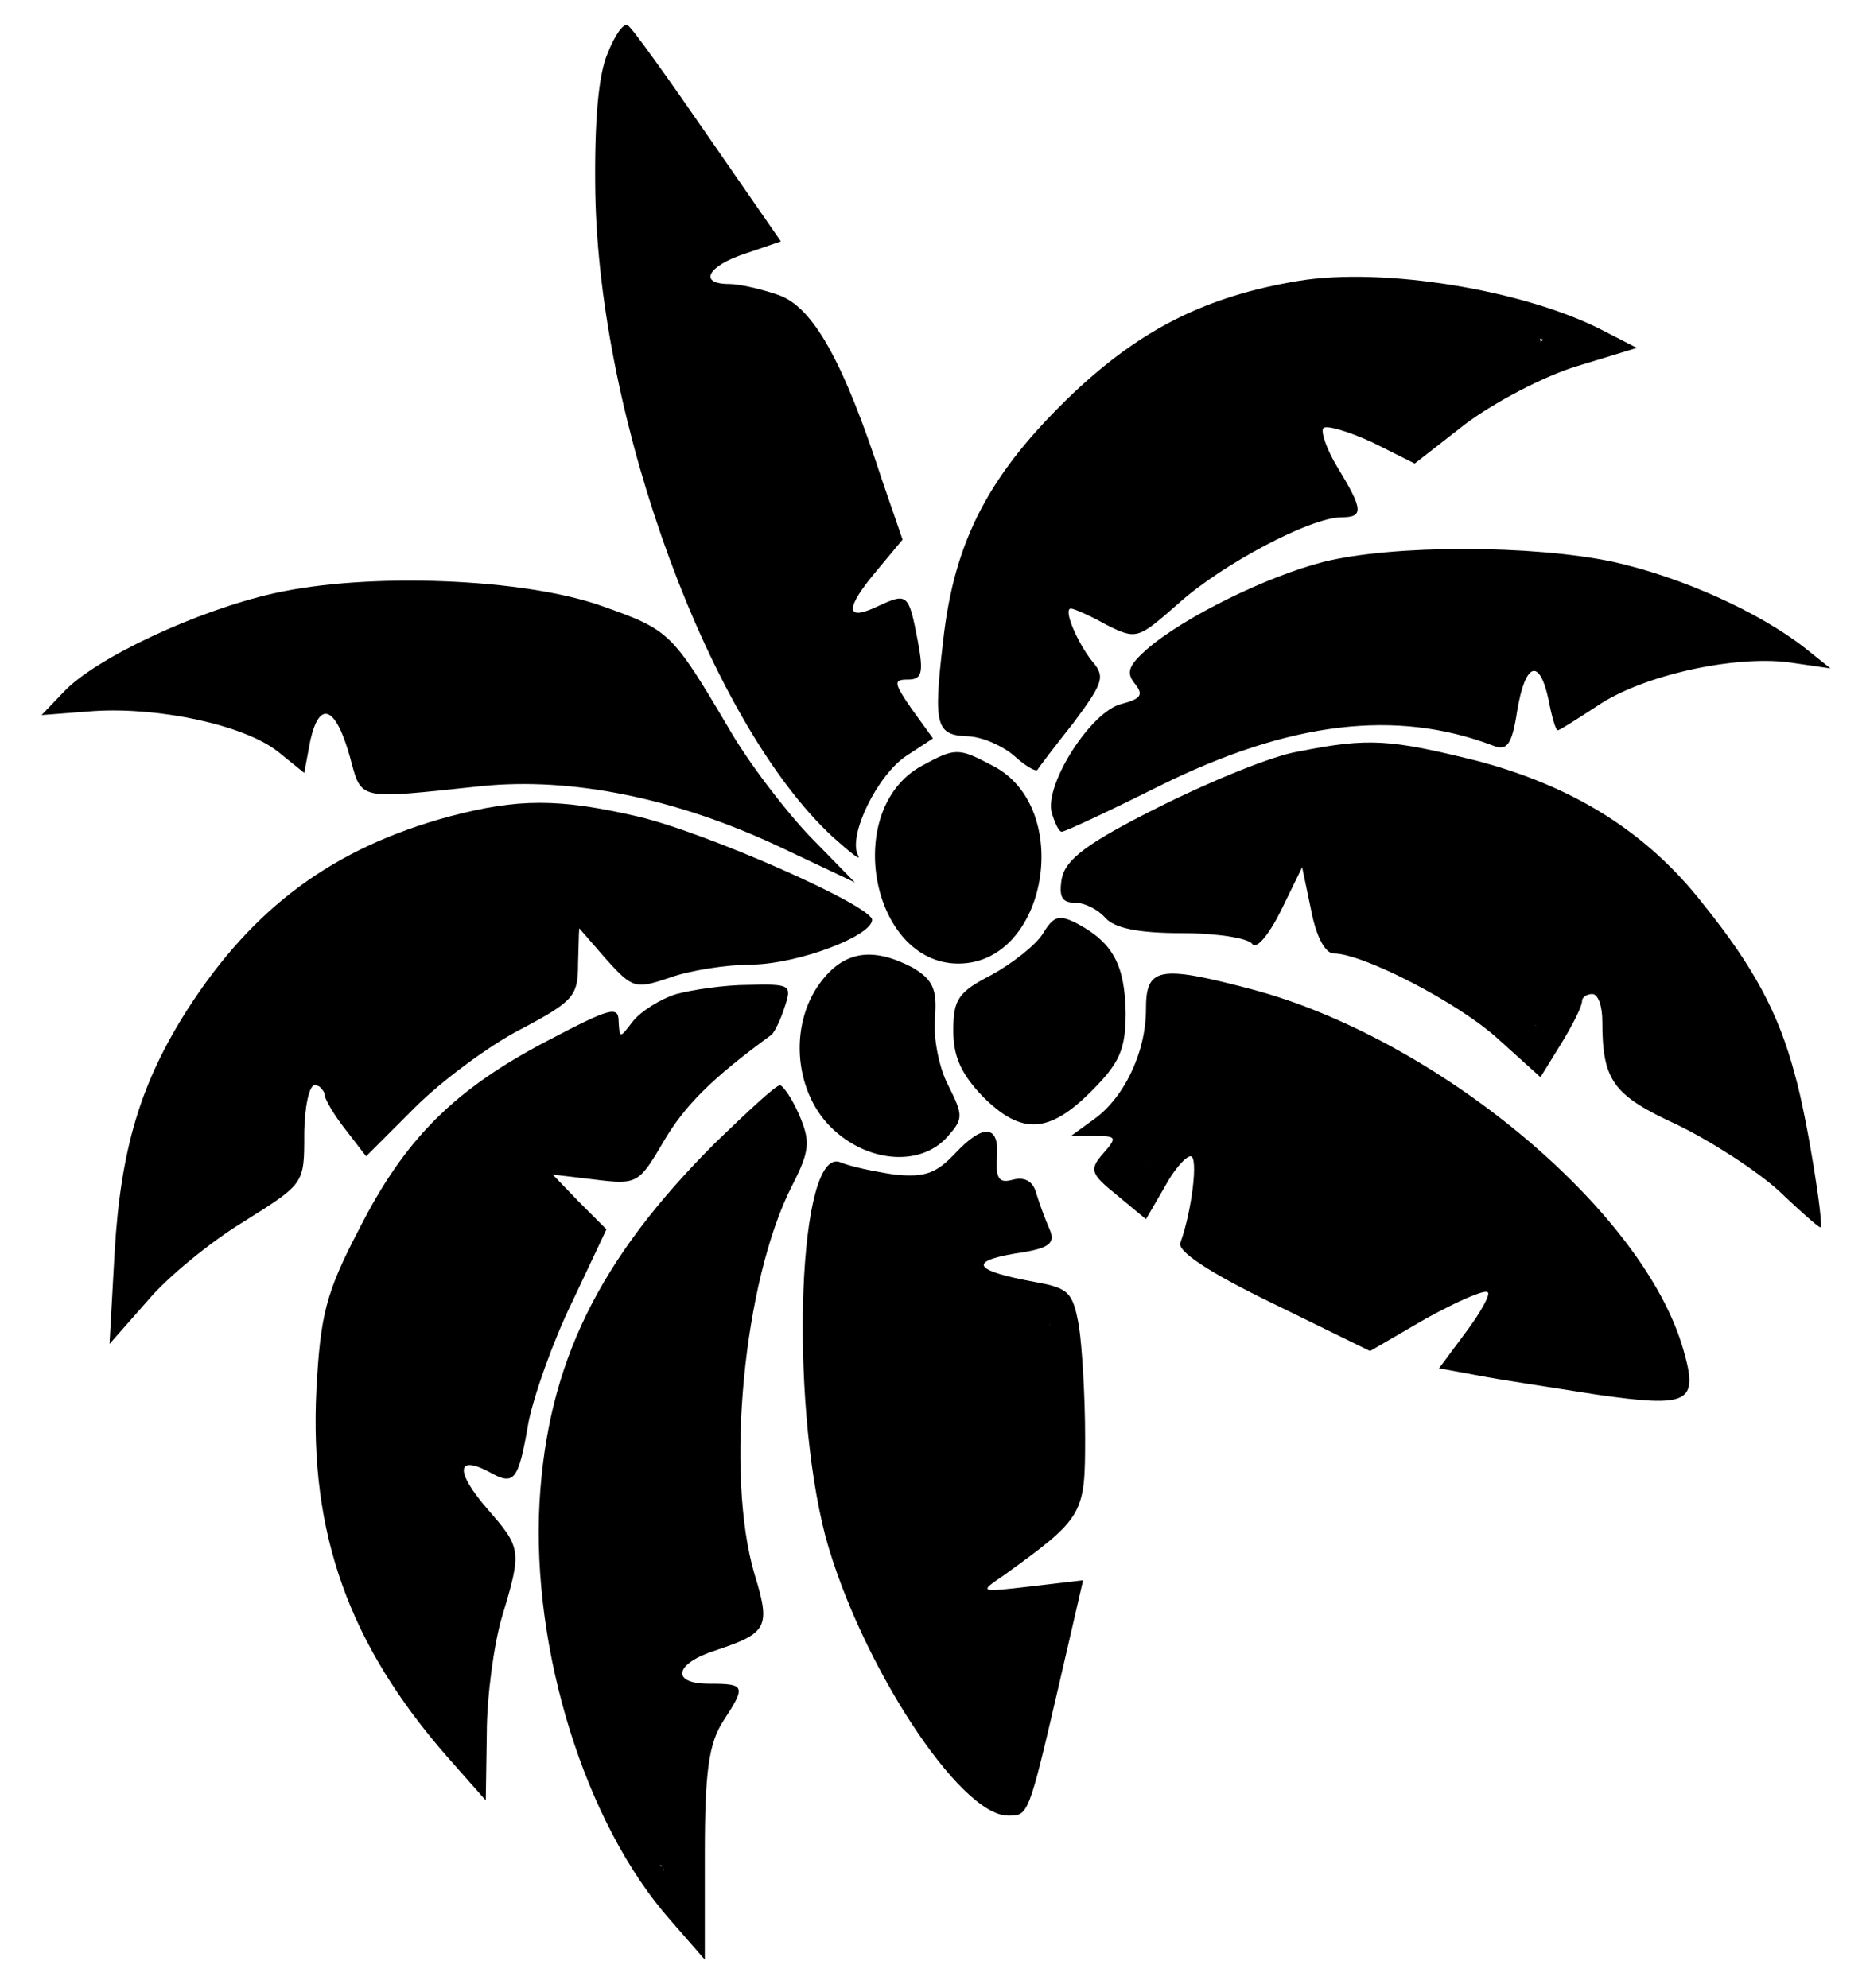 <?xml version="1.0" encoding="UTF-8" standalone="no"?>
<svg
   version="1.0"
   viewBox="0 0 184 196"
   preserveAspectRatio="xMidYMid"
   id="svg18"
   xmlns="http://www.w3.org/2000/svg"
   xmlns:svg="http://www.w3.org/2000/svg">
  <defs
     id="defs18" />
  <path
     d="M 59.9,5.3 C 59,7.4 58.6,12 58.7,19 59.1,41.7 70,71.3 82.1,82.5 c 1.8,1.6 2.9,2.5 2.5,1.8 -1,-1.9 1.9,-7.9 4.8,-9.8 L 92,72.8 89.9,69.9 C 88.1,67.3 88.1,67 89.5,67 c 1.4,0 1.6,-0.6 1,-3.8 -0.9,-4.7 -1,-4.8 -4,-3.4 -3.2,1.5 -3.2,0.2 0,-3.6 l 2.5,-3 -2,-5.8 C 83.2,35.7 80.2,30.3 76.8,29.1 75.1,28.5 72.9,28 71.9,28 68.8,28 69.8,26.2 73.5,25 L 77,23.8 69.8,13.4 C 65.8,7.6 62.3,2.7 61.9,2.5 c -0.4,-0.3 -1.3,1 -2,2.8 z m 7.6,9.4 4.5,6.7 -2.7,2.8 c -2.6,2.7 -2.6,2.9 -1,4.5 1,1 3.4,2.2 5.5,2.8 3.1,0.8 4.1,1.9 6.4,6.5 1.5,3 3.4,7.6 4.2,10.2 1.3,4.5 1.3,5 -0.6,7.3 -2.7,3.5 -2.1,6.9 1.5,7.3 2.8,0.3 3.5,2 1.6,3.9 -0.7,0.7 -0.8,1.7 -0.1,2.9 0.8,1.5 0.4,2.6 -1.9,5.3 -2.4,3 -3,3.2 -4.4,2.1 C 74.9,72.4 65.1,47.4 62.8,31.8 61.6,24.3 61.5,8 62.5,8 c 0.3,0 2.5,3 5,6.7 z"
     id="path1"
     style="fill:#000000;stroke:none;stroke-width:18.9;stroke-dasharray:none" />
  <path
     d="m 128,27.7 c -9,1.5 -15.4,4.7 -22.1,11 -8.3,7.9 -11.8,14.5 -12.9,24.5 -1,8.5 -0.7,9.3 2.6,9.4 1.4,0.1 3.4,1 4.5,2 1,0.9 2,1.5 2.2,1.3 0.1,-0.2 1.7,-2.3 3.6,-4.7 2.9,-3.9 3.1,-4.5 1.8,-6 -1.5,-1.9 -2.9,-5.2 -2.1,-5.2 0.3,0 1.9,0.7 3.5,1.6 3,1.5 3.1,1.4 7.1,-2.1 4.2,-3.8 13,-8.5 16.1,-8.5 2.2,0 2.1,-0.8 -0.4,-4.9 -1.1,-1.8 -1.7,-3.6 -1.4,-3.9 0.3,-0.3 2.4,0.3 4.8,1.4 l 4.2,2.1 5,-3.9 c 2.8,-2.1 7.7,-4.7 11,-5.7 l 5.9,-1.8 -3.3,-1.7 c -7.7,-4 -21.7,-6.3 -30.1,-4.9 z m 20.2,4.6 4,1.2 -6.6,4.2 -6.5,4.2 -4.1,-1.6 c -3.8,-1.5 -4.2,-1.5 -5.8,0 -1.4,1.4 -1.4,2.2 -0.5,4.7 1.1,3 1.1,3.1 -4.6,6 -3.2,1.6 -7.2,4.1 -8.9,5.5 -2.5,2.1 -3.8,2.5 -6.5,2 -4.6,-0.9 -6.5,1.3 -4.7,5.5 1,2.5 1,3.4 -0.4,5.4 -1.4,2.2 -1.8,2.3 -4.6,1.3 -2.8,-1.1 -3,-1.5 -3,-6.2 0,-8.8 2.5,-14.2 10.4,-22.1 5.5,-5.5 8.3,-7.5 12.4,-8.8 10.9,-3.6 19.9,-4 29.4,-1.3 z"
     id="path2"
     style="fill:#000000;stroke:none;stroke-width:30.7;stroke-dasharray:none" />
  <path
     d="m 130.5,55.4 c -5.5,1.4 -13.7,5.4 -17.4,8.6 -1.8,1.6 -2.1,2.3 -1.2,3.4 0.9,1.1 0.6,1.5 -1.3,2 -3,0.7 -7.6,7.9 -6.9,10.7 0.3,1 0.7,1.9 1,1.9 0.3,0 4.6,-2 9.6,-4.5 12.9,-6.4 23.4,-7.6 32.9,-4 1.4,0.6 1.9,-0.1 2.4,-3.4 0.8,-4.8 2.2,-5.3 3.1,-1.1 0.3,1.6 0.7,3 0.9,3 0.2,0 1.9,-1.1 3.9,-2.4 4.4,-3 13.4,-5 18.9,-4.3 l 4.1,0.6 -2.5,-2 c -4.6,-3.6 -12.2,-7 -18.9,-8.5 -8,-1.7 -21.8,-1.7 -28.6,0 z m 27.8,3.2 c 9,2 11,3 8.2,3.9 -1.1,0.3 -4,1.5 -6.4,2.6 -3.9,1.8 -4.5,1.8 -6,0.4 -2.7,-2.3 -4.8,-1.8 -6.3,1.5 -1.2,2.8 -1.6,2.9 -4.8,2.3 -9.4,-2 -21.3,0.4 -31.7,6.4 -6.1,3.5 -5.2,0 1,-4 1.5,-1 2.7,-2.6 2.7,-3.7 0,-1.8 4.9,-5.7 9.3,-7.3 0.9,-0.4 1.9,-0.7 2.2,-0.8 8.1,-3.1 21.3,-3.6 31.8,-1.3 z"
     id="path3"
     style="fill:#000000;stroke:none;stroke-width:18.9;stroke-dasharray:none" />
  <path
     d="M 27,58.5 C 19.4,60.2 9.4,64.9 6.3,68.2 l -2.2,2.3 5.2,-0.4 c 6.5,-0.4 14.8,1.4 18.1,4 L 30,76.2 30.6,73 c 0.9,-4 2.5,-3.4 3.9,1.6 1.2,4.4 0.6,4.2 13,2.9 8.9,-0.9 19.2,1.2 29.4,6 L 84.3,87 79.9,82.5 C 77.5,80 73.8,75.2 71.8,71.7 66.3,62.4 66,62.1 59.5,59.8 51.8,57 36.3,56.4 27,58.5 Z m 25.2,2.6 c 10.1,2.2 13,4.1 16.7,11 2.8,5.1 3,6.1 1.5,5.5 -8,-3.2 -21.5,-4.2 -30.2,-2.2 -1.8,0.4 -2.5,-0.1 -3.6,-2.7 -0.7,-1.8 -2.1,-3.9 -3.1,-4.7 -1.5,-1.3 -1.9,-1.2 -3.6,0.8 -1.7,2.1 -2,2.2 -4.6,0.8 -1.6,-0.8 -4.6,-1.7 -6.7,-2.1 -5.1,-1 -3.2,-2.7 5.4,-4.9 11.5,-2.8 19.8,-3.3 28.2,-1.5 z"
     id="path4"
     style="fill:#000000;stroke:none;stroke-width:18.9;stroke-dasharray:none" />
  <path
     d="m 128,74.1 c -2.5,0.4 -8.6,2.9 -13.6,5.4 -7.2,3.6 -9.3,5.2 -9.7,7.1 -0.3,1.8 0,2.4 1.3,2.4 1,0 2.3,0.7 3,1.5 0.9,1 3.2,1.5 7.6,1.5 3.4,0 6.6,0.5 6.9,1.1 0.4,0.5 1.6,-0.9 2.8,-3.3 l 2.1,-4.3 0.9,4.3 c 0.5,2.6 1.4,4.2 2.2,4.2 2.9,0 12.4,4.9 16.3,8.5 l 4.1,3.7 2.1,-3.4 c 1.1,-1.8 2,-3.6 2,-4.1 0,-0.4 0.5,-0.7 1,-0.7 0.6,0 1,1.2 1,2.7 0,5.9 1.1,7.3 7.4,10.2 3.3,1.6 7.8,4.5 10,6.5 2.1,2 3.9,3.6 4.1,3.6 0.4,0 -1.3,-10.8 -2.5,-15 -1.6,-6.1 -4.1,-10.7 -9,-16.8 C 162.4,82 155.1,77.5 145.6,75 137.1,72.9 135,72.7 128,74.1 Z m 19,4.5 c 7.5,2.1 15.1,7.5 20.5,14.6 4.1,5.5 7.5,13.6 7.5,18 0,1.7 -0.2,1.7 -2.4,0.3 -1.4,-0.9 -4.4,-2.6 -6.8,-3.8 -3.3,-1.7 -4.4,-2.9 -4.9,-5.4 -1.3,-6.4 -4.5,-8 -7.6,-3.7 l -1.9,2.5 -5.1,-3.4 c -2.9,-1.9 -7.2,-4.3 -9.7,-5.2 -3,-1.2 -4.6,-2.4 -4.6,-3.5 0,-0.9 -0.9,-2.5 -2,-3.5 -2,-1.8 -2.1,-1.8 -4.8,0.8 -2.3,2.2 -3.7,2.7 -7.9,2.7 -11,0 -11,-2.4 0,-7.6 11.6,-5.4 17.6,-6 29.7,-2.8 z"
     id="path5"
     style="fill:#000000;stroke:none;stroke-width:18.9;stroke-dasharray:none" />
  <path
     d="m 90.9,75.5 c -7.9,4.3 -5,19.5 3.6,19.5 8.8,0 11.4,-15.4 3.4,-19.5 -3.4,-1.8 -3.7,-1.8 -7,0 z m 7.3,4.2 c 2.3,2 2.4,8 0.1,10.5 -3.7,4.1 -9.3,0.9 -9.3,-5.3 0,-6.2 5,-9 9.2,-5.2 z"
     id="path6"
     style="fill:#000000;stroke:none;stroke-width:18.9;stroke-dasharray:none" />
  <path
     d="m 44.3,80.5 c -11.4,3.1 -19.3,8.9 -25.8,19 -4.6,7.2 -6.6,13.7 -7.2,24 l -0.5,9 3.7,-4.2 c 2,-2.4 6.3,-5.9 9.6,-7.9 5.9,-3.7 5.9,-3.7 5.9,-8.5 0,-2.7 0.5,-4.9 1,-4.9 0.6,0 1,0.4 1,0.9 0,0.4 0.9,2 2.1,3.5 l 2,2.6 4.8,-4.8 c 2.6,-2.6 7.3,-6.1 10.4,-7.7 C 56.6,98.7 57,98.2 57,95 l 0.1,-3.5 2.7,3.1 c 2.6,2.9 2.9,2.9 6.2,1.8 1.9,-0.7 5.6,-1.3 8.2,-1.3 C 78.8,95 85.9,92.3 86,90.7 86,89.3 69.7,82.1 62.9,80.5 55.1,78.7 51.1,78.7 44.3,80.5 Z m 21.8,4.1 c 7.4,2.2 13.9,5.2 13.9,6.4 0,0.5 -2.1,1 -4.8,1 -2.6,0 -6.2,0.4 -8.1,1 -2.9,0.8 -3.8,0.6 -6.4,-1.6 -2.8,-2.3 -3.1,-2.4 -4.8,-0.8 -1.1,0.9 -1.9,2.8 -1.9,4.1 0,1.3 -0.8,2.6 -1.7,3 -2.5,0.9 -9.2,5.6 -12.5,8.7 -1.5,1.4 -3,2.6 -3.3,2.6 -0.3,0 -1.7,-1.2 -3,-2.7 -2.3,-2.7 -2.3,-2.8 -4.4,-0.9 -1.5,1.3 -2.1,3.2 -2.2,6 0,3.9 -0.3,4.3 -6.5,8.3 -7.2,4.6 -7.2,4.6 -5.4,-4.8 3.6,-18.9 22.8,-34 40.9,-32.3 2.9,0.3 7.5,1.2 10.2,2 z"
     id="path7"
     style="fill:#000000;stroke:none;stroke-width:18.9;stroke-dasharray:none" />
  <path
     d="m 102.8,92.1 c -0.7,1.1 -3,2.9 -5,4 -3.3,1.7 -3.8,2.4 -3.8,5.5 0,2.6 0.8,4.3 2.9,6.5 3.8,3.8 6.5,3.7 10.7,-0.5 2.8,-2.8 3.4,-4.1 3.4,-7.8 -0.1,-4.6 -1.2,-6.8 -4.7,-8.7 -1.9,-1 -2.4,-0.8 -3.5,1 z m 4,3.1 c 0.7,0.7 1.2,2.9 1.2,4.9 0,2.9 -0.6,4.3 -2.6,5.8 -3.2,2.5 -4.2,2.6 -6.6,0.4 -2.7,-2.4 -2.3,-5.8 1,-7.8 1.5,-1 3.1,-2.4 3.5,-3.2 1,-1.6 1.9,-1.7 3.5,-0.1 z"
     id="path8"
     style="fill:#000000;stroke:none;stroke-width:18.9;stroke-dasharray:none" />
  <path
     d="m 81.1,96.6 c -3.3,4.1 -2.9,10.8 0.8,14.5 3.5,3.5 8.8,4 11.5,1 1.6,-1.8 1.6,-2.1 0.1,-5.1 -0.9,-1.7 -1.5,-4.7 -1.3,-6.7 0.2,-2.8 -0.2,-3.7 -2.2,-4.9 -3.8,-2 -6.6,-1.7 -8.9,1.2 z m 6.3,1 c 0.9,0.3 1.6,1.7 1.6,3 0,1.4 0.6,4 1.4,5.9 1.7,3.9 1.3,4.5 -2.5,4.5 -3.5,0 -5.9,-3.2 -5.9,-8 0,-4.9 1.9,-6.8 5.4,-5.4 z"
     id="path9"
     style="fill:#000000;stroke:none;stroke-width:18.9;stroke-dasharray:none" />
  <path
     d="m 113,99.5 c 0,4.3 -2.2,8.8 -5.2,10.9 l -2.2,1.6 h 2.3 c 2.2,0 2.3,0.1 0.9,1.7 -1.4,1.6 -1.3,2 1.3,4.1 l 2.9,2.4 1.8,-3.1 c 0.9,-1.7 2.1,-3.1 2.6,-3.1 0.8,0 0.1,5.5 -1,8.5 -0.4,0.8 2.7,2.9 9.1,6 l 9.6,4.7 5.5,-3.2 c 3.1,-1.7 5.8,-2.9 6.1,-2.6 0.3,0.2 -0.7,2 -2.2,4 l -2.6,3.5 3.8,0.7 c 2,0.4 7.4,1.2 11.8,1.9 9.1,1.3 10,0.8 8.5,-4.4 -3.9,-13.8 -24.4,-30.8 -42.7,-35.6 -9.1,-2.4 -10.3,-2.1 -10.3,2 z m 15.3,3 c 15.8,6.2 34.7,22.9 34.7,30.5 0,2.1 -0.3,2.2 -4.7,1.6 -11.6,-1.7 -11.2,-1.5 -10,-4.7 0.9,-2.4 0.8,-3.2 -0.6,-4.6 -1.3,-1.3 -2.1,-1.5 -3.5,-0.7 -8,4.9 -8,4.9 -11.9,3.5 -2.1,-0.7 -5.7,-2.2 -8,-3.3 -3.9,-1.8 -4.2,-2.2 -4.5,-6.5 -0.4,-6 -3,-7.9 -5.9,-4.4 -1,1.3 -2,1.9 -2,1.5 -0.4,-3.2 -0.2,-4.4 1.9,-8.3 1.2,-2.4 2.2,-5.2 2.2,-6.2 0,-1.5 0.6,-1.7 3.3,-1.3 1.7,0.4 5.8,1.7 9,2.9 z"
     id="path10"
     style="fill:#000000;stroke:none;stroke-width:18.9;stroke-dasharray:none" />
  <path
     d="m 66.7,98 c -1.6,0.5 -3.5,1.7 -4.3,2.7 -1.3,1.7 -1.3,1.7 -1.4,0 0,-1.6 -0.9,-1.3 -7,1.9 -9.2,4.8 -14.1,9.7 -18.6,18.6 -3.3,6.3 -3.8,8.5 -4.2,15.8 -0.7,14.2 3.2,25.1 12.9,36.2 l 3.8,4.3 0.1,-6.6 c 0,-3.6 0.7,-8.8 1.5,-11.5 2,-6.6 1.9,-6.8 -1.5,-10.7 -3.1,-3.6 -3,-5.3 0.2,-3.6 2.5,1.4 2.9,1 3.9,-4.8 0.5,-2.6 2.4,-8 4.3,-11.9 l 3.4,-7.2 -2.7,-2.7 -2.6,-2.7 4.2,0.5 c 4.1,0.5 4.3,0.4 6.7,-3.7 2.1,-3.6 4.8,-6.3 10.7,-10.6 0.3,-0.3 0.9,-1.5 1.3,-2.8 0.7,-2.1 0.5,-2.2 -3.6,-2.1 -2.4,0 -5.6,0.5 -7.1,0.9 z m 2.4,6.2 c -2.4,2.4 -5,5.3 -5.9,6.5 -1,1.6 -2.4,2.3 -4.7,2.3 -4.8,0 -6.3,2.3 -4.1,6.4 1.7,3.2 1.7,3.5 -0.2,7.2 -1.1,2.2 -2.8,6.5 -3.8,9.6 -1.2,3.9 -2.3,5.8 -3.4,5.8 -1.9,0 -4,1.9 -4,3.6 0,0.7 1.2,2.6 2.6,4.4 l 2.6,3.1 -1.6,5.8 c -0.9,3.1 -1.6,6.8 -1.6,8 0,1.9 -0.3,2.1 -1.5,1.1 -2.4,-2 -6.2,-9.3 -8,-15.3 -2.6,-9 -1.8,-22.5 1.8,-29.9 4.6,-9.5 16.1,-18.8 23.1,-18.8 1.4,0 2.8,-0.4 3.1,-1 0.6,-1 5.7,-2.7 8.5,-2.9 0.8,-0.1 -0.5,1.8 -2.9,4.1 z"
     id="path11"
     style="fill:#000000;stroke:none;stroke-width:18.9;stroke-dasharray:none" />
  <path
     d="M 70.5,112.7 C 59,124.2 54,134.4 53.2,148.1 c -0.8,14.6 4.5,31.7 12.9,41.2 l 3.4,3.9 v -10.4 c 0,-8.2 0.4,-10.9 1.8,-13.1 2.3,-3.5 2.2,-3.7 -1.4,-3.7 -3.8,0 -3.4,-2 0.7,-3.3 5.1,-1.7 5.4,-2.3 3.8,-7.5 -2.9,-9.8 -1.1,-28.9 3.7,-38.3 1.8,-3.5 1.8,-4.4 0.7,-7 -0.7,-1.6 -1.6,-2.9 -1.9,-2.9 -0.4,0 -3.2,2.6 -6.4,5.7 z m 6.5,-0.2 c 0,0.3 -0.9,2.4 -2,4.5 -3.5,6.9 -5.2,16.6 -4.7,27 0.3,5.2 0.8,10.7 1.2,12.2 0.6,2.2 0.3,2.9 -1.1,3.4 -5,1.8 -6.9,5.9 -3.8,8.5 1.1,0.9 1.3,2 0.8,3.8 -0.4,1.4 -1,4.8 -1.3,7.6 l -0.7,5 -2.7,-5.3 c -8.2,-15.6 -8.8,-36.3 -1.6,-50.4 3,-6 15.9,-19.1 15.9,-16.3 z"
     id="path12"
     style="fill:#000000;stroke:none;stroke-width:18.9;stroke-dasharray:none" />
  <path
     d="m 94.2,113.7 c -1.9,2 -3,2.4 -6,2.1 -2,-0.3 -4.4,-0.8 -5.3,-1.2 -4.2,-1.8 -5.1,23.1 -1.5,36.9 3.4,12.4 13.2,27.5 18,27.5 2,0 2,0.1 5,-12.8 l 2.4,-10.4 -5.1,0.6 c -5.2,0.6 -5.2,0.6 -2.7,-1.1 7.9,-5.7 8,-6 8,-13.6 0,-4 -0.3,-8.9 -0.6,-10.9 -0.6,-3.4 -1,-3.8 -4.3,-4.4 -6,-1.1 -6.7,-2 -2.1,-2.8 3.5,-0.5 4.1,-1 3.5,-2.4 -0.4,-0.9 -1,-2.5 -1.3,-3.5 -0.3,-1.2 -1.1,-1.7 -2.3,-1.4 -1.4,0.4 -1.7,-0.1 -1.6,-2.1 0.3,-3.3 -1.3,-3.5 -4.1,-0.5 z m 2.9,4.9 c 1.8,1.6 1.7,1.7 -0.7,3.6 -2.2,1.8 -2.3,2.2 -1.2,4 0.8,1.2 2.9,2.6 4.8,3.2 l 3.5,1.1 0.3,8.5 0.3,8.5 -4.8,4.2 c -4.1,3.5 -4.6,4.4 -3.7,6 0.6,1 2.5,1.9 4.3,2.1 2.5,0.3 3.1,0.7 2.7,2 -0.3,0.9 -1,3.9 -1.7,6.7 -0.6,2.7 -1.6,5.4 -2,5.9 -1.4,1.5 -6.1,-3.7 -9.7,-10.6 -5.1,-10.1 -6.6,-17.6 -6.7,-32.3 v -12.9 l 4.5,0.2 c 2.5,0.1 5.2,-0.2 6,-0.8 2,-1.3 2,-1.3 4.1,0.6 z"
     id="path13"
     style="fill:#000000;stroke:none;stroke-width:18.9;stroke-dasharray:none" />
  <path
     style="fill:#000000;fill-opacity:1;stroke-width:61.868;stroke-dasharray:none"
     d="m 11.012,130.474 c 0.072,-0.941 0.238,-3.538 0.367,-5.771 0.282,-4.862 0.551,-7.229 1.174,-10.324 2.102,-10.447 8.88,-20.943 17.569,-27.202 4.271,-3.077 11.14,-5.982 17.208,-7.277 5.19,-1.108 11.886,-0.535 18.43,1.578 6.947,2.243 18.229,7.293 19.635,8.789 0.498,0.53 0.504,0.58 0.125,0.999 -0.89,0.983 -4.784,2.599 -7.903,3.28 -0.632,0.138 -2.509,0.348 -4.171,0.467 -3.266,0.233 -5.915,0.701 -7.96,1.404 -0.711,0.245 -1.72,0.447 -2.242,0.449 -0.911,0.004 -1.056,-0.106 -3.528,-2.684 L 57.138,91.495 56.99,92.236 c -0.081,0.407 -0.148,1.566 -0.148,2.575 0,3.068 -0.548,3.784 -4.593,5.999 -5.002,2.739 -8.291,5.225 -12.924,9.77 l -3.248,3.186 -1.488,-1.965 c -0.818,-1.081 -1.819,-2.613 -2.224,-3.405 -0.832,-1.63 -1.415,-1.866 -1.933,-0.784 -0.189,0.395 -0.39,2.073 -0.503,4.202 -0.131,2.468 -0.299,3.761 -0.555,4.255 -0.473,0.915 -1.643,1.844 -5.402,4.288 -4.96,3.225 -7.037,4.988 -10.551,8.957 l -2.542,2.871 z m 5.113,-8.061 c 1.309,-0.598 6.928,-4.208 8.549,-5.493 1.72,-1.363 2.139,-2.307 2.344,-5.274 0.234,-3.381 0.62,-4.439 2.203,-6.026 0.735,-0.737 1.539,-1.334 1.795,-1.334 0.289,0 1.21,0.811 2.439,2.146 1.086,1.18 2.246,2.292 2.579,2.47 0.58,0.31 0.673,0.267 2.247,-1.044 7.012,-5.841 9.1,-7.376 12.661,-9.304 2.397,-1.298 2.99,-2.02 3.182,-3.875 0.231,-2.24 2.223,-5.01 3.603,-5.01 0.258,0 1.078,0.474 1.823,1.053 2.326,1.809 3.645,2.624 4.492,2.776 0.528,0.095 1.737,-0.065 3.416,-0.452 1.643,-0.378 3.903,-0.681 6.143,-0.824 5.404,-0.343 6.444,-0.547 6.444,-1.266 0,-1.629 -10.339,-5.864 -18.479,-7.57 C 57.044,82.443 51.425,82.208 47.798,82.814 33.615,85.186 20.555,96.559 16.028,110.482 c -0.811,2.494 -1.852,7.584 -2.041,9.982 -0.19,2.408 0.252,2.811 2.138,1.95 z"
     id="path18" />
  <path
     style="fill:#000000;fill-opacity:1;stroke:#000000;stroke-width:0.328;stroke-dasharray:none;stroke-opacity:1"
     d="m 14.356,122.439 c -0.447,-0.447 -0.419,-1.386 0.131,-4.525 0.861,-4.906 1.502,-7.26 2.836,-10.405 3.131,-7.383 8.777,-14.043 15.815,-18.654 4.201,-2.752 8.805,-4.699 13.325,-5.633 2.374,-0.491 4.071,-0.667 6.402,-0.665 2.12,0.002 3.355,0.092 5.209,0.379 3.855,0.596 7.093,1.367 10.493,2.497 5.938,1.974 10.722,4.241 11.296,5.351 0.127,0.246 0.125,0.262 -0.05,0.404 -0.503,0.407 -2.196,0.694 -4.514,0.764 -3.477,0.105 -5.793,0.385 -8.162,0.987 -3.023,0.768 -3.667,0.619 -6.236,-1.451 -2.773,-2.234 -3.201,-2.382 -4.359,-1.511 -1.534,1.153 -2.402,2.702 -2.569,4.585 -0.076,0.855 -0.179,1.246 -0.488,1.853 -0.338,0.663 -0.702,0.967 -1.773,1.481 -3.083,1.481 -8.429,5.264 -11.889,8.413 -1.228,1.117 -2.516,2.18 -3.02,2.491 l -0.309,0.191 -0.304,-0.202 c -0.703,-0.467 -2.005,-1.765 -3.447,-3.439 -1.468,-1.703 -1.894,-1.697 -3.67,0.055 -1.017,1.003 -1.293,1.425 -1.673,2.562 -0.333,0.993 -0.474,2.001 -0.568,4.042 -0.087,1.906 -0.207,2.44 -0.717,3.194 -0.581,0.858 -1.488,1.62 -3.695,3.101 -3.182,2.135 -5.87,3.772 -6.787,4.134 -0.749,0.295 -0.983,0.296 -1.277,0.003 z"
     id="path33" />
  <path
     style="fill:#000000;fill-opacity:1;stroke:#000000;stroke-width:0.328;stroke-dasharray:none;stroke-opacity:1"
     d="m 43.828,168.167 c -2.068,-1.522 -5.144,-6.865 -7.352,-12.768 -0.918,-2.453 -1.399,-4.238 -1.813,-6.726 -0.505,-3.036 -0.66,-5.408 -0.597,-9.146 0.063,-3.724 0.316,-6.203 0.96,-9.393 1.158,-5.741 3.033,-9.584 7.045,-14.436 1.015,-1.228 4.127,-4.338 5.382,-5.378 3.89,-3.225 7.693,-5.335 10.869,-6.028 0.414,-0.09 1.299,-0.199 1.967,-0.242 1.964,-0.125 2.589,-0.322 3.273,-1.031 0.762,-0.789 2.985,-1.727 5.619,-2.37 1.448,-0.354 2.843,-0.566 2.959,-0.45 0.123,0.123 -0.273,0.829 -0.922,1.641 -0.303,0.379 -1.381,1.539 -2.397,2.577 -2.854,2.919 -4.674,4.941 -5.806,6.45 -0.62,0.826 -1.121,1.261 -1.829,1.584 -0.704,0.322 -1.406,0.446 -3.031,0.534 -1.675,0.091 -2.304,0.211 -3.102,0.592 -1.128,0.538 -1.653,1.375 -1.653,2.636 0,0.981 0.221,1.668 1.151,3.584 0.449,0.925 0.876,1.921 0.95,2.213 0.25,0.997 0.044,1.781 -1.038,3.944 -1.321,2.641 -2.706,6.088 -4.084,10.166 -0.921,2.725 -1.404,3.883 -1.966,4.712 -0.553,0.816 -0.844,1.022 -1.584,1.124 -0.835,0.115 -1.411,0.332 -2.065,0.778 -1.032,0.704 -1.697,1.704 -1.759,2.648 -0.033,0.498 -0.01,0.592 0.286,1.197 0.646,1.317 1.563,2.607 3.523,4.95 0.925,1.106 1.324,1.642 1.293,1.739 -0.024,0.077 -0.5,1.797 -1.058,3.821 -1.471,5.346 -1.957,7.648 -2.093,9.923 -0.038,0.636 -0.112,1.236 -0.164,1.333 -0.144,0.268 -0.427,0.215 -0.965,-0.18 z"
     id="path34" />
  <path
     style="fill:#000000;fill-opacity:1;stroke:#000000;stroke-width:0.328;stroke-dasharray:none;stroke-opacity:1"
     d="m 63.515,180.678 c -1,-1.97 -1.974,-3.933 -2.164,-4.361 -2.839,-6.418 -4.458,-12.929 -5.046,-20.302 -0.157,-1.967 -0.18,-6.543 -0.042,-8.408 0.458,-6.202 1.707,-11.613 3.794,-16.446 1.081,-2.502 1.962,-4.011 3.689,-6.316 4.252,-5.677 11.55,-12.818 12.935,-12.657 0.17,0.02 0.225,0.076 0.245,0.252 0.033,0.284 -0.577,1.726 -1.587,3.751 -1.614,3.238 -2.556,5.745 -3.362,8.944 -1.253,4.977 -1.767,9.446 -1.765,15.359 0.002,5.047 0.643,13.032 1.27,15.808 0.272,1.204 0.318,1.645 0.211,2.041 -0.136,0.504 -0.495,0.86 -1.131,1.121 -1.773,0.728 -2.832,1.343 -3.742,2.175 -1.278,1.168 -1.941,2.741 -1.713,4.067 0.149,0.87 0.507,1.491 1.329,2.308 0.396,0.393 0.806,0.881 0.91,1.084 0.247,0.479 0.306,1.463 0.134,2.215 -0.702,3.067 -0.959,4.512 -1.364,7.646 -0.298,2.309 -0.717,5.236 -0.756,5.274 -0.015,0.015 -0.846,-1.585 -1.846,-3.555 z"
     id="path35" />
  <path
     style="fill:#000000;fill-opacity:1;stroke:#000000;stroke-width:0.328;stroke-dasharray:none;stroke-opacity:1"
     d="m 97.397,174.31 c -2.102,-1.058 -5.573,-5.57 -8.202,-10.664 C 85.807,157.08 83.958,150.981 83.14,143.67 82.698,139.713 82.595,136.895 82.544,127.276 l -0.046,-8.642 1.18,0.059 c 3.939,0.195 6.116,0.173 7.525,-0.076 1.064,-0.189 1.42,-0.322 2.249,-0.842 0.914,-0.573 1.309,-0.701 1.725,-0.558 0.368,0.127 0.924,0.546 1.889,1.426 1.222,1.115 1.377,1.404 1.045,1.949 -0.087,0.142 -0.797,0.792 -1.579,1.444 -1.649,1.377 -1.973,1.767 -2.019,2.435 -0.028,0.405 0.007,0.533 0.317,1.153 0.437,0.874 1.263,1.729 2.372,2.457 1.157,0.759 1.892,1.076 4.106,1.773 1.103,0.347 2.039,0.662 2.08,0.699 0.058,0.053 0.394,8.531 0.636,16.061 l 0.028,0.852 -3.527,3.091 c -4.339,3.802 -4.96,4.449 -5.257,5.472 -0.146,0.501 -0.1,0.864 0.186,1.479 0.269,0.578 0.88,1.106 1.784,1.544 0.896,0.434 1.624,0.637 3.048,0.853 1.611,0.244 2.237,0.536 2.376,1.107 0.023,0.094 -0.034,0.448 -0.127,0.786 -0.093,0.338 -0.613,2.405 -1.157,4.593 -0.544,2.188 -1.185,4.574 -1.426,5.302 -0.507,1.538 -1.02,2.683 -1.259,2.811 -0.299,0.16 -0.716,0.097 -1.295,-0.194 z"
     id="path36" />
  <path
     style="fill:#000000;fill-opacity:1;stroke:#000000;stroke-width:0.328;stroke-dasharray:none;stroke-opacity:1"
     d="m 160.567,134.841 c -0.698,-0.074 -2.316,-0.296 -4.758,-0.653 -6.963,-1.019 -8.067,-1.356 -8.025,-2.45 0.007,-0.184 0.2,-0.844 0.429,-1.466 0.545,-1.482 0.675,-2.005 0.678,-2.737 0.003,-0.849 -0.247,-1.335 -1.161,-2.25 -1.076,-1.078 -1.768,-1.361 -2.677,-1.097 -0.524,0.152 -0.477,0.126 -3.367,1.873 -3.627,2.193 -4.925,2.772 -6.204,2.769 -0.817,-10e-4 -1.419,-0.154 -3.381,-0.853 -3.743,-1.335 -8.839,-3.584 -10.258,-4.528 -1.39,-0.925 -1.703,-1.678 -1.962,-4.715 -0.272,-3.198 -0.751,-4.845 -1.712,-5.887 -0.486,-0.528 -0.884,-0.711 -1.537,-0.709 -0.919,0.003 -1.284,0.238 -2.864,1.841 -1.21,1.227 -1.643,1.581 -1.777,1.447 -0.089,-0.089 -0.186,-1.205 -0.188,-2.147 -0.002,-1.745 0.206,-2.416 1.72,-5.537 1.656,-3.413 2.377,-5.38 2.529,-6.894 0.123,-1.226 0.423,-1.445 1.858,-1.356 1.377,0.085 2.648,0.421 6.685,1.766 5.29,1.762 8.942,3.455 13.863,6.427 5.933,3.583 11.569,7.943 16.229,12.554 4.65,4.601 7.274,8.311 8.101,11.455 0.089,0.338 0.141,0.848 0.141,1.394 0.002,1.417 -0.24,1.719 -1.414,1.764 -0.343,0.013 -0.771,0.008 -0.951,-0.011 z"
     id="path37" />
  <path
     style="fill:#000000;fill-opacity:1;stroke:#000000;stroke-width:0.328;stroke-dasharray:none;stroke-opacity:1"
     d="m 100.802,107.631 c -0.535,-0.22 -0.796,-0.394 -1.617,-1.073 -1.175,-0.973 -1.804,-1.944 -2.041,-3.148 -0.121,-0.613 -0.121,-0.729 -0.004,-1.323 0.071,-0.358 0.249,-0.897 0.397,-1.197 0.32,-0.65 1.165,-1.585 1.848,-2.044 1.86,-1.251 3.264,-2.483 3.881,-3.408 0.857,-1.283 1.412,-1.559 2.286,-1.136 0.46,0.223 1.376,1.074 1.569,1.459 0.222,0.443 0.474,1.274 0.635,2.097 0.2,1.02 0.202,3.671 0.004,4.545 -0.389,1.71 -1.396,2.885 -3.859,4.502 -1.358,0.892 -2.211,1.091 -3.099,0.726 z"
     id="path38" />
  <path
     style="fill:#000000;fill-opacity:1;stroke:#000000;stroke-width:0.328;stroke-dasharray:none;stroke-opacity:1"
     d="m 86.68,110.813 c -2.65,-0.642 -4.407,-3.37 -4.622,-7.179 -0.062,-1.103 0.073,-2.687 0.305,-3.574 0.542,-2.071 1.837,-3.091 3.572,-2.815 2.144,0.342 2.847,1.213 3.058,3.791 0.148,1.801 0.595,3.545 1.474,5.744 0.683,1.711 0.856,2.331 0.809,2.909 -0.077,0.935 -0.873,1.255 -3.098,1.244 -0.579,-0.003 -1.231,-0.055 -1.499,-0.12 z"
     id="path39" />
  <path
     style="fill:#000000;fill-opacity:1;stroke:#000000;stroke-width:0.328;stroke-dasharray:none;stroke-opacity:1"
     d="m 93.444,91.832 c -1.522,-0.413 -2.73,-1.49 -3.545,-3.162 -0.66,-1.353 -0.777,-1.927 -0.774,-3.814 0.002,-1.242 0.034,-1.725 0.144,-2.162 0.459,-1.815 1.429,-3.272 2.681,-4.027 0.681,-0.41 1.186,-0.558 2.057,-0.599 0.891,-0.042 1.523,0.084 2.348,0.468 2.34,1.091 3.422,2.904 3.532,5.921 0.099,2.708 -0.566,4.709 -2.019,6.08 -1.313,1.239 -2.909,1.706 -4.423,1.295 z"
     id="path40" />
  <path
     style="fill:#000000;fill-opacity:1;stroke:#000000;stroke-width:0.328;stroke-dasharray:none;stroke-opacity:1"
     d="m 174.102,112.307 c -0.226,-0.105 -0.861,-0.473 -1.411,-0.817 -1.392,-0.871 -3.608,-2.125 -5.643,-3.194 -2.995,-1.572 -3.824,-2.109 -4.664,-3.016 -0.817,-0.882 -1.08,-1.495 -1.649,-3.838 -0.658,-2.707 -1.707,-4.465 -3.026,-5.066 -0.422,-0.192 -0.557,-0.215 -1.109,-0.183 -1.273,0.074 -2.074,0.719 -3.958,3.19 -0.744,0.976 -1.279,1.607 -1.333,1.574 -0.05,-0.03 -1.348,-0.89 -2.884,-1.91 -4.81,-3.196 -8.349,-5.195 -11.316,-6.394 -2.256,-0.911 -3.493,-1.588 -4.32,-2.361 -0.493,-0.461 -0.685,-0.817 -0.75,-1.392 -0.128,-1.135 -0.988,-2.52 -2.278,-3.673 -0.921,-0.823 -1.203,-0.984 -1.718,-0.984 -0.605,0 -0.996,0.256 -2.395,1.57 -3.026,2.84 -4.23,3.236 -9.497,3.122 -4,-0.086 -5.974,-0.44 -6.747,-1.208 -0.513,-0.51 -0.379,-1.005 0.508,-1.884 0.978,-0.969 2.753,-2.072 5.746,-3.569 5.433,-2.719 10.388,-4.52 14.193,-5.16 3.31,-0.557 6.594,-0.543 10.292,0.044 2.678,0.424 6.688,1.377 8.572,2.037 6.868,2.404 13.706,7.487 18.53,13.773 2.808,3.659 5.602,9.165 6.894,13.582 0.822,2.811 1.079,5.552 0.553,5.887 -0.134,0.085 -0.129,0.086 -0.59,-0.128 z"
     id="path41" />
  <path
     style="fill:#000000;fill-opacity:1;stroke:#000000;stroke-width:0.328;stroke-dasharray:none;stroke-opacity:1"
     d="m 107.291,76.941 c -0.501,-0.603 1.546,-2.824 4.389,-4.761 1.245,-0.848 1.817,-1.333 2.337,-1.979 0.602,-0.747 0.868,-1.296 1.023,-2.113 0.149,-0.787 0.44,-1.298 1.22,-2.146 1.689,-1.834 4.953,-3.964 7.846,-5.119 2.984,-1.191 6.216,-2.139 9.064,-2.658 3.718,-0.678 6.446,-0.902 11.074,-0.907 6.205,-0.007 10.15,0.453 16.282,1.898 4.237,0.998 6.761,1.857 7.051,2.398 0.132,0.247 -0.17,0.539 -0.797,0.772 -0.304,0.113 -1.033,0.38 -1.62,0.594 -1.112,0.406 -2.972,1.189 -5.519,2.324 -3.371,1.503 -3.954,1.542 -5.349,0.353 -0.719,-0.612 -1.557,-1.147 -2.12,-1.352 -0.691,-0.252 -1.561,-0.238 -2.149,0.034 -1.039,0.481 -1.513,1.116 -2.688,3.602 -0.356,0.754 -0.767,1.261 -1.187,1.464 -0.532,0.258 -1.367,0.228 -3.265,-0.116 -2.121,-0.384 -3.27,-0.52 -5.187,-0.611 -6.372,-0.304 -13.614,1.136 -20.466,4.068 -1.589,0.68 -4.098,1.916 -5.472,2.696 -1.257,0.714 -2.27,1.213 -2.976,1.466 -0.676,0.243 -1.333,0.284 -1.492,0.092 z"
     id="path42" />
  <path
     style="fill:#000000;fill-opacity:1;stroke:#000000;stroke-width:1.312;stroke-dasharray:none;stroke-opacity:1"
     d="M 79.912,76.039 C 74.546,70.564 65.604,47.524 63.198,32.975 62.165,26.729 61.622,12.356 62.3,9.191 l 0.21,-0.981 1.495,1.965 c 0.822,1.081 2.908,4.053 4.635,6.606 l 3.14,4.641 -1.956,1.921 c -2.31,2.269 -3.044,3.483 -2.602,4.303 0.777,1.441 3.403,3.033 6.878,4.171 2.765,0.905 3.795,2.061 6.124,6.878 2.7,5.582 4.459,10.378 4.675,12.747 0.158,1.727 0.084,2.024 -0.812,3.281 -1.537,2.154 -2.061,3.373 -2.061,4.793 0,1.817 1.009,2.889 3.279,3.483 2.588,0.678 3.178,1.888 1.61,3.308 -0.715,0.647 -0.804,2.05 -0.232,3.632 0.499,1.38 0.029,2.439 -2.345,5.28 -2.05,2.454 -2.708,2.575 -4.428,0.82 z"
     id="path45" />
  <path
     style="fill:#000000;fill-opacity:1;stroke:#000000;stroke-width:1.312;stroke-dasharray:none;stroke-opacity:1"
     d="m 98.55,70.243 c -1.39,-0.647 -1.759,-1.003 -2.096,-2.026 -0.526,-1.594 -0.232,-8.063 0.491,-10.799 1.335,-5.051 4.383,-9.64 10.258,-15.446 6.028,-5.956 8.813,-7.584 16.165,-9.453 9.493,-2.413 16.23,-2.403 25.018,0.036 2.464,0.684 3.105,0.975 2.789,1.266 -0.538,0.496 -11.279,7.329 -11.89,7.563 -0.259,0.099 -1.878,-0.364 -3.597,-1.03 -4.177,-1.619 -5.189,-1.629 -6.618,-0.069 -1.264,1.379 -1.36,2.168 -0.57,4.675 0.951,3.017 1.073,2.893 -7.178,7.353 -1.396,0.755 -3.865,2.325 -5.486,3.489 -1.621,1.164 -3.321,2.258 -3.776,2.432 -0.458,0.174 -2.186,0.228 -3.865,0.121 -2.751,-0.176 -3.117,-0.13 -3.896,0.491 -1.265,1.008 -1.369,2.238 -0.45,5.31 0.899,3.003 0.776,3.745 -0.967,5.812 -1.095,1.299 -2.008,1.357 -4.332,0.275 z"
     id="path46" />
  <path
     style="fill:#000000;fill-opacity:1;stroke:#000000;stroke-width:1.312;stroke-dasharray:none;stroke-opacity:1"
     d="M 67.918,76.615 C 62.985,74.989 59.331,74.517 51.513,74.498 c -4.567,-0.011 -8.062,0.145 -9.912,0.443 -3.449,0.556 -3.456,0.552 -5.057,-2.822 -1.349,-2.843 -3.272,-5.022 -4.432,-5.022 -0.527,0 -1.354,0.561 -2.417,1.641 -0.889,0.902 -1.811,1.641 -2.049,1.641 -0.238,0 -1.178,-0.377 -2.088,-0.838 -0.91,-0.461 -3.292,-1.268 -5.293,-1.793 -2.001,-0.525 -3.785,-1.101 -3.964,-1.28 -1.937,-1.937 16.048,-6.264 26.014,-6.258 5.826,0.004 14.166,1.707 18.585,3.796 3.123,1.477 5.607,4.155 8.053,8.683 1.912,3.539 2.489,4.932 2.024,4.876 -0.148,-0.017 -1.523,-0.445 -3.057,-0.951 z"
     id="path47" />
</svg>
